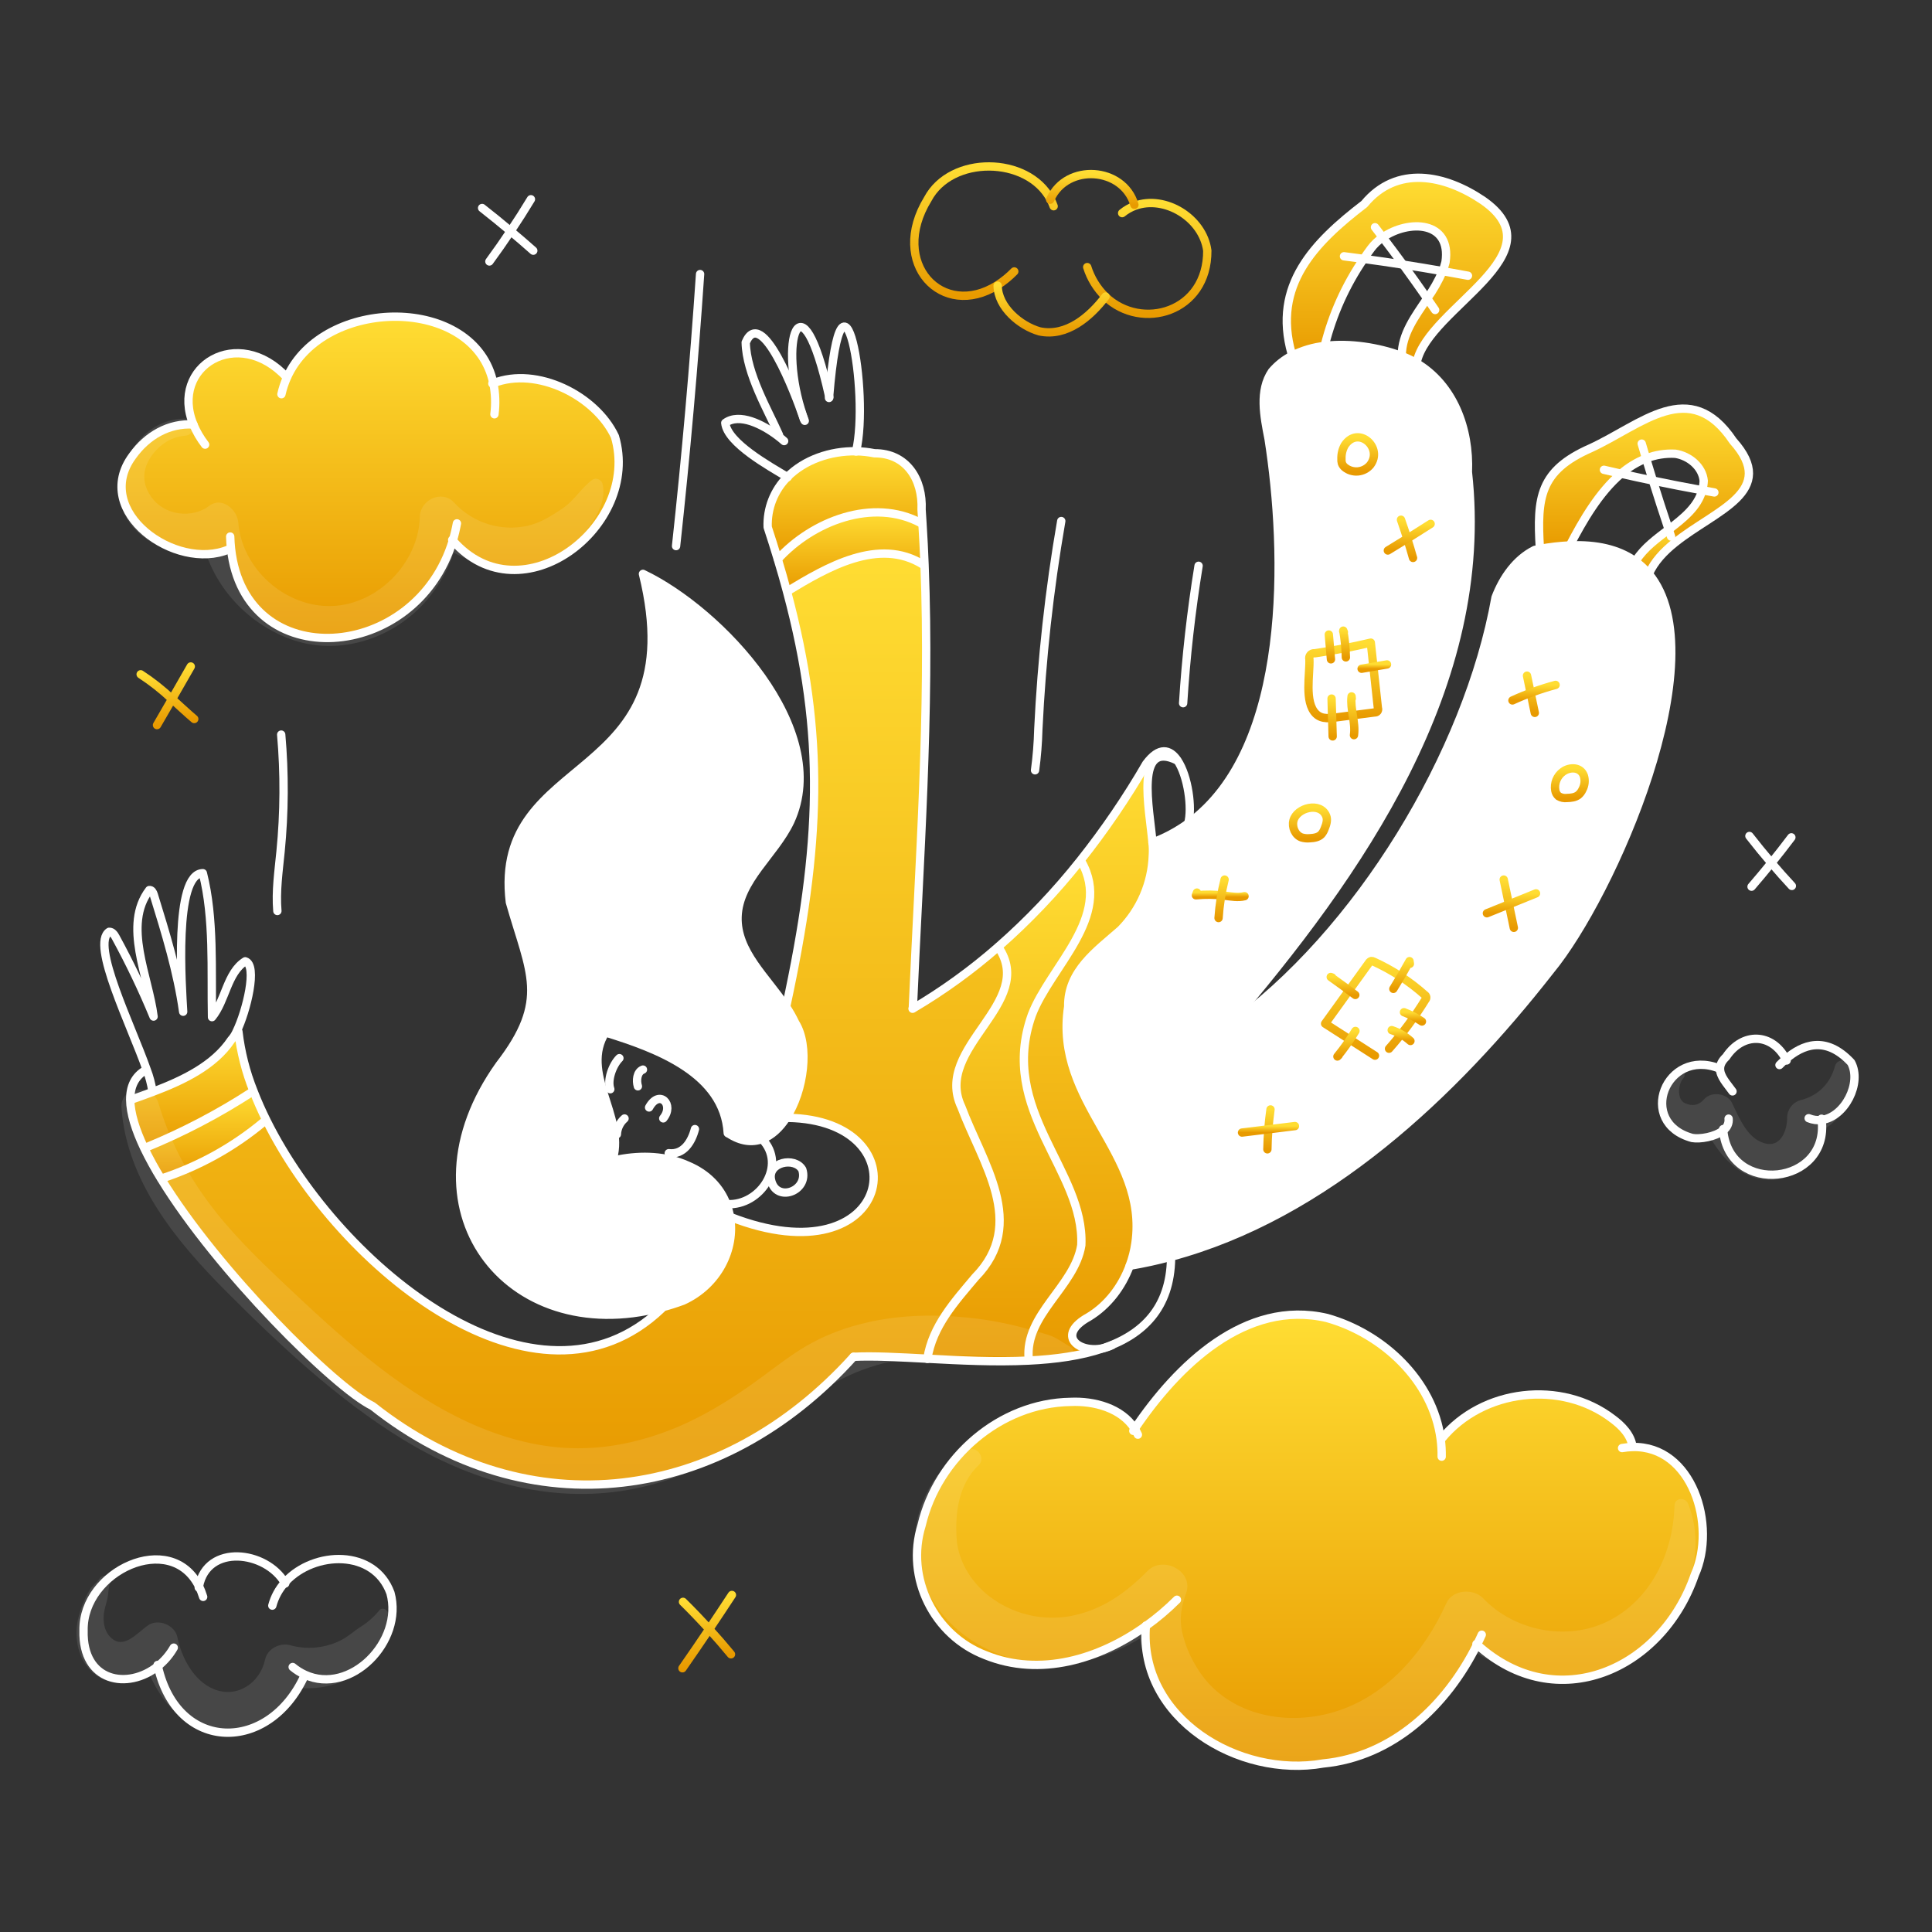 <svg width='960' height='960' viewBox='0 0 960 960' fill='none' xmlns='http://www.w3.org/2000/svg'>
<rect x="0" y="0" width="960" height="960" fill="#333333" stroke="none"/>
<path d='M845.832 243.6C846.257 242.067 846.502 240.49 846.563 238.9C845.915 231.946 839.403 226.552 832.491 225.476C827.529 225.19 822.564 225.981 817.936 227.794C813.388 229.608 809.177 232.173 805.478 235.382C794.51 244.694 786.357 258.918 780.052 271.017C775.071 271.248 770.111 271.819 765.207 272.728L765.152 272.438C763.62 247.177 765.041 233.864 790.385 222.703C815.798 211.003 839.665 187.012 861.146 219.103C883.73 244.309 852.62 253.29 832.257 269.639L830.357 266.617C829.957 265.445 829.57 264.286 829.17 263.117C836.478 257.538 843.569 251.9 845.832 243.6Z' fill='url(#paint0_linear_36_3137)'/>
<path d='M569.37 807.966C546.262 824.507 516.793 833.42 489.711 822.466C464.105 812.685 449.785 784.058 457.938 757.9C465.844 724.155 496.913 697.142 531.927 696.59C543.709 696.038 557.299 699.666 563.827 709.931C584.88 678.724 618.791 645.392 659.352 654.897C687.11 662.665 712.026 685.98 715.862 715.008L716.317 714.939C736.611 690.092 775.817 685.511 801.288 705.019C805.965 708.468 810.407 713.049 811.194 718.802V719.009C840.869 718.25 853.217 757.955 842.111 782.568C825.887 829.668 773.558 853.149 733.949 817.183C718.869 847.548 692.187 872.933 657.462 876.272C615.574 883.679 565.783 853.866 569.37 807.966Z' fill='url(#paint1_linear_36_3137)'/>
<path d='M830.354 266.615L832.254 269.637C826.707 274.079 821.975 279.087 819.327 285.102L819.271 285.144C817.083 282.525 814.538 280.227 811.711 278.315L813.146 278.204C816.926 272.258 823.121 267.704 829.163 263.111C829.567 264.284 829.954 265.443 830.354 266.615Z' fill='url(#paint2_linear_36_3137)'/>
<path d='M590.41 409.158C641.966 371.922 639.11 273.941 630.35 218.08C628.142 206.795 625.55 194.089 632.05 184.597C634.847 181.35 638.242 178.67 642.05 176.705C647.153 174.122 652.683 172.486 658.371 171.877C671.091 170.332 684.942 172.746 695.786 176.623C696.007 176.705 696.228 176.788 696.448 176.885C698.956 177.832 701.379 178.99 703.691 180.348C722.206 191.26 730.291 213.1 729.391 234.581C741.091 340.343 675.544 433.743 609.691 510.616C675.181 464.081 729.414 373.922 743.114 296.916C746.853 287.134 753.268 277.891 762.65 273.228C763.505 273.048 764.36 272.897 765.202 272.728C770.105 271.819 775.065 271.247 780.047 271.017C793.622 270.424 804.011 273.117 811.709 278.317C814.536 280.229 817.081 282.527 819.269 285.146C853.498 326.328 800.92 445.127 770.389 482.087C722.378 543.587 658.589 603.977 581.712 624.519C575.021 626.313 568.224 627.794 561.321 628.962C562.687 625.296 563.654 621.494 564.205 617.621C570.565 572.466 523.492 548.047 530.776 500.146C530.5 482.546 544.835 472.623 556.851 462.083C566.668 452.148 572.374 438.874 572.827 424.915C572.961 422.827 572.906 420.73 572.662 418.652C578.979 416.302 584.949 413.108 590.41 409.158Z' fill='#FFFFFF'/>
<path d='M687.08 117.948C684.828 119.465 682.845 121.349 681.216 123.522C679.975 125.191 678.761 126.902 677.602 128.64C668.695 141.669 662.165 156.172 658.315 171.478L658.37 171.878C652.682 172.486 647.152 174.122 642.049 176.706L641.787 175.685C632.187 141.774 652.948 120.514 677.905 101.379C694.116 81.761 718.052 86.893 736.857 99.627C775.21 126.327 710.078 152.604 704.008 179.797L703.69 180.349C701.378 178.991 698.955 177.832 696.447 176.886L696.53 176.693C696.558 166.014 703.13 157.24 709.154 148.3C712.202 144.068 714.779 139.515 716.838 134.724C717.418 133.258 717.898 131.755 718.273 130.224C721.322 109.657 699.952 109.022 687.08 117.948Z' fill='url(#paint3_linear_36_3137)'/>
<path d='M511.206 676.061C494.485 676.889 476.853 675.992 460.806 675.137C463.306 658.967 474.478 646.703 484.632 634.631C510.652 608.115 488.026 577.749 477.692 550.046C463.565 520.369 515.37 498.434 496.028 470.539L495.986 470.483C510.845 457.464 524.495 443.126 536.768 427.646L537.347 428.101C553.006 455.528 521.813 480.292 512.693 504.353C495.779 551.853 538.993 581.446 537.293 618.738C533.982 639.377 509.066 653.159 511.163 675.275L511.206 676.061Z' fill='url(#paint4_linear_36_3137)'/>
<path d='M511.164 675.274C509.064 653.158 533.983 639.374 537.294 618.737C538.994 581.445 495.781 551.852 512.694 504.352C521.814 480.291 553.007 455.527 537.348 428.1L536.769 427.645C548.848 412.446 559.794 396.381 569.521 379.579C575.992 370.86 581.303 372.253 585.056 377.799L584.956 377.868C563.765 367.342 571.156 401.736 572.664 418.65C572.908 420.729 572.963 422.825 572.829 424.913C572.376 438.872 566.67 452.146 556.853 462.08C544.837 472.621 530.502 482.54 530.778 500.144C523.494 548.044 570.567 572.464 564.207 617.619C563.655 621.492 562.688 625.294 561.323 628.96C557.46 639.376 550.493 648.605 541.043 654.345C524.487 663.423 535.869 672.652 548.161 669.934C537.261 673.673 524.515 675.411 511.201 676.06L511.164 675.274Z' fill='url(#paint5_linear_36_3137)'/>
<path d='M453.648 501.125C468.685 492.251 482.859 481.992 495.988 470.483L496.03 470.539C515.372 498.434 463.567 520.37 477.695 550.046C488.028 577.746 510.654 608.115 484.634 634.631C474.48 646.703 463.305 658.967 460.808 675.137C446.819 674.392 434.043 673.688 424.124 674.185C358.854 746.546 263.094 760.314 185.118 698.659C166.2 689.443 108.011 631.501 80.032 585.737L80.184 585.637C98.801 579.542 116.087 569.96 131.12 557.401L132.609 557.125C169.238 630.562 266.861 709.311 328.723 650.291L328.571 649.739V649.725C332.131 648.801 335.731 647.67 339.371 646.331C356.878 638.343 365.418 620.504 362.741 604.666L362.797 604.653C444.112 636.536 458.97 556.49 391.451 555.453L390.72 555.398C399.536 541.798 402.309 519.598 395.149 508.27C393.826 505.476 392.3 502.783 390.582 500.213L390.651 500.172C407.883 420.112 410.269 365.562 391.024 293.822L391.286 293.753C410.752 281.953 436.717 266.726 458.708 280.591L459.398 280.563C462.298 354.07 456.776 427.576 453.576 501.013L453.648 501.125Z' fill='url(#paint6_linear_36_3137)'/>
<path d='M459.4 280.564L458.71 280.592C436.719 266.727 410.754 281.958 391.288 293.754L391.026 293.823C389.632 288.594 388.11 283.264 386.459 277.833L386.542 277.805C403.566 259.042 433.794 247.136 457.648 259.939L458.348 259.898C458.793 266.796 459.143 273.684 459.4 280.564Z' fill='url(#paint7_linear_36_3137)'/>
<path d='M425.379 224.233C428.452 224.287 431.513 224.62 434.526 225.227C450.475 225.127 458.614 238.237 457.926 253.233C458.077 255.454 458.226 257.675 458.353 259.897L457.653 259.938C433.799 247.138 403.571 259.038 386.547 277.804L386.464 277.832C384.905 272.644 383.236 267.351 381.456 261.952C381.273 257.346 382.048 252.753 383.732 248.461C385.415 244.17 387.971 240.275 391.237 237.022C399.7 228.483 412.59 224 425.379 224.233Z' fill='url(#paint8_linear_36_3137)'/>
<path d='M114.812 272.81L113.557 273.045C87.385 284.081 45.39 254.2 65.836 226.551C73.079 216.411 83.95 210.161 96.091 210.934C84.212 182.141 118.234 161.309 142.474 187.508L142.598 187.563C160.698 147.126 235.985 146.505 245.145 190.405C266.791 181.879 296.053 196.627 305.545 216.894C318.745 261.373 258.928 307.394 225.003 268.616C206.792 329.168 121.821 335.514 114.812 272.81Z' fill='url(#paint9_linear_36_3137)'/>
<path d='M300.868 512.823C288.134 533.186 310.484 554.584 304.593 575.596C305.159 576.368 306.483 576.296 307.504 576.096C318.859 573.917 330.958 574.344 341.498 579.076C351.583 583.27 357.985 590.334 361.047 598.446C361.82 600.457 362.385 602.542 362.731 604.668H362.744C365.421 620.506 356.881 638.345 339.374 646.333C335.731 647.671 332.131 648.802 328.574 649.727V649.741C251.591 670.09 197.882 599.674 248.239 529.162C273.265 496.754 263.346 483.496 253.357 448.288C244.183 372.368 345.657 391.613 319.482 285.162C357.96 303.511 413.807 362.517 392.671 408.169C384.821 424.738 367.038 437.32 366.486 455.628C365.976 472.901 380.848 485.51 390.586 500.217C392.304 502.787 393.83 505.48 395.153 508.274C402.313 519.601 399.54 541.799 390.724 555.402C387.468 560.424 383.384 564.287 378.68 566.002C373.741 567.809 368.112 567.257 362.014 563.228L361.614 563.035C359.848 533.125 326.006 520.86 301.449 513.203L300.868 512.823Z' fill='#FFFFFF'/>
<path d='M132.609 557.124L131.119 557.4C116.087 569.96 98.801 579.544 80.184 585.64L80.032 585.74C76.98 580.806 74.185 575.718 71.658 570.495L72.458 570.205C90.993 562.625 108.768 553.308 125.546 542.378L125.987 542.213C127.891 547.121 130.1 552.116 132.609 557.124Z' fill='url(#paint10_linear_36_3137)'/>
<path d='M114.867 516.742C115.983 515.502 116.892 514.091 117.558 512.562L118.468 512.631C119.653 522.78 122.181 532.727 125.987 542.21L125.546 542.375C108.768 553.304 90.993 562.621 72.458 570.201L71.658 570.491C67.326 561.386 64.773 553.191 64.704 546.499H64.953C68.498 545.244 72.182 543.947 75.879 542.54C90.945 536.857 106.328 529.517 114.867 516.742Z' fill='url(#paint11_linear_36_3137)'/>
<path d='M453.579 501.013C456.779 427.576 462.298 354.07 459.401 280.563C459.139 273.679 458.789 266.791 458.352 259.897C458.228 257.675 458.076 255.454 457.925 253.233C458.614 238.233 450.475 225.133 434.525 225.227C431.512 224.62 428.451 224.287 425.378 224.233C412.589 223.999 399.703 228.483 391.233 237.023C387.967 240.276 385.411 244.171 383.727 248.462C382.043 252.753 381.268 257.346 381.451 261.952C383.231 267.36 384.9 272.654 386.459 277.832C388.115 283.268 389.637 288.598 391.026 293.822C410.271 365.562 407.885 420.112 390.653 500.172' stroke='#FFFFFF' stroke-width='4.139' stroke-linecap='round' stroke-linejoin='round'/>
<path d='M362.012 563.221C368.112 567.249 373.739 567.801 378.678 565.994C383.378 564.283 387.466 560.42 390.722 555.394C399.538 541.794 402.311 519.594 395.151 508.266C393.828 505.472 392.302 502.779 390.584 500.209C380.844 485.502 365.972 472.893 366.484 455.62C367.036 437.312 384.819 424.73 392.669 408.161C413.805 362.509 357.958 303.503 319.48 285.154C345.652 391.605 244.18 372.36 253.355 448.28C263.343 483.488 273.263 496.746 248.237 529.154C197.88 599.666 251.589 670.082 328.572 649.733V649.719C332.131 648.795 335.731 647.664 339.372 646.325C356.879 638.337 365.419 620.499 362.742 604.66H362.729C362.383 602.534 361.818 600.449 361.045 598.438C357.983 590.326 351.581 583.262 341.496 579.068C330.956 574.336 318.856 573.909 307.502 576.088C306.481 576.295 305.157 576.364 304.591 575.588C304.525 575.516 304.474 575.432 304.439 575.34' stroke='#FFFFFF' stroke-width='4.139' stroke-linecap='round' stroke-linejoin='round'/>
<path d='M300.992 583.349C302.591 580.969 303.806 578.353 304.592 575.596C310.483 554.584 288.133 533.186 300.867 512.823C301.441 511.877 302.076 510.969 302.767 510.105C305.658 503.863 306.83 496.961 306.161 490.114' stroke='#FFFFFF' stroke-width='4.139' stroke-linecap='round' stroke-linejoin='round'/>
<path d='M301.448 513.2C326.005 520.857 359.848 533.122 361.613 563.032' stroke='#FFFFFF' stroke-width='4.139' stroke-linecap='round' stroke-linejoin='round'/>
<path d='M425.352 224.358C425.365 224.316 425.365 224.275 425.379 224.233C432.222 195.733 418.55 117.433 411.997 196.933C411.969 197.209 411.955 197.471 411.928 197.747' stroke='#FFFFFF' stroke-width='4.139' stroke-linecap='round' stroke-linejoin='round'/>
<path d='M391.4 237.119C391.345 237.092 391.29 237.05 391.235 237.019C382.612 231.819 361.352 220.133 360.386 210.144C367.386 205.026 378.97 210.917 386.323 216.463C387.565 217.387 388.682 218.312 389.634 219.163' stroke='#FFFFFF' stroke-width='4.139' stroke-linecap='round' stroke-linejoin='round'/>
<path d='M412.107 197.427C412.066 197.262 412.038 197.096 411.997 196.927C397.925 133.505 386.405 170.41 399.07 206.874C399.332 207.619 399.608 208.364 399.884 209.109' stroke='#FFFFFF' stroke-width='4.139' stroke-linecap='round' stroke-linejoin='round'/>
<path d='M399.456 208.341C399.346 207.982 399.18 207.486 398.987 206.906C395.387 196.256 378.458 151.556 370.539 170.167C370.912 185.784 381.7 203.913 387.067 216.095' stroke='#FFFFFF' stroke-width='4.139' stroke-linecap='round' stroke-linejoin='round'/>
<path d='M386.543 277.801C403.567 259.038 433.795 247.132 457.649 259.935' stroke='#FFFFFF' stroke-width='4.139' stroke-linecap='round' stroke-linejoin='round'/>
<path d='M391.289 293.754C410.755 281.954 436.72 266.727 458.711 280.592' stroke='#FFFFFF' stroke-width='4.139' stroke-linecap='round' stroke-linejoin='round'/>
<path d='M453.454 501.248C453.523 501.207 453.579 501.165 453.648 501.124C468.684 492.25 482.859 481.992 495.988 470.482C510.847 457.464 524.497 443.126 536.77 427.645C548.849 412.446 559.796 396.381 569.522 379.579C575.993 370.86 581.304 372.253 585.057 377.799C590.357 385.599 592.52 401.653 590.41 409.158C590.31 409.475 590.216 409.765 590.12 410.058' stroke='#FFFFFF' stroke-width='4.139' stroke-linecap='round' stroke-linejoin='round'/>
<path d='M424.124 674.184C434.043 673.684 446.819 674.391 460.808 675.136C476.853 675.991 494.485 676.888 511.208 676.06C524.521 675.412 537.269 673.673 548.168 669.934C567.827 663.216 581.541 650.026 581.899 625.166' stroke='#FFFFFF' stroke-width='4.139' stroke-linecap='round' stroke-linejoin='round'/>
<path d='M552.649 668.375C551.218 669.062 549.714 669.585 548.166 669.934C535.873 672.652 524.491 663.423 541.047 654.345C550.497 648.605 557.464 639.376 561.327 628.96C562.693 625.294 563.659 621.492 564.211 617.619C570.571 572.464 523.498 548.045 530.782 500.144C530.507 482.544 544.841 472.621 556.857 462.08C566.674 452.146 572.38 438.872 572.833 424.913C572.967 422.825 572.912 420.729 572.668 418.65C571.168 401.736 563.768 367.342 584.96 377.868' stroke='#FFFFFF' stroke-width='4.139' stroke-linecap='round' stroke-linejoin='round'/>
<path d='M572.626 418.664C572.64 418.664 572.654 418.65 572.668 418.65C578.983 416.3 584.951 413.107 590.41 409.158C641.966 371.922 639.11 273.941 630.35 218.08C628.142 206.795 625.55 194.089 632.05 184.597C634.847 181.35 638.242 178.67 642.05 176.705C647.153 174.122 652.683 172.486 658.371 171.877C671.091 170.332 684.943 172.746 695.786 176.623C696.007 176.705 696.228 176.788 696.449 176.885C698.957 177.832 701.38 178.991 703.692 180.348C722.206 191.26 730.292 213.1 729.392 234.581C741.092 340.343 675.545 433.743 609.692 510.616' stroke='#FFFFFF' stroke-width='4.139' stroke-linecap='round' stroke-linejoin='round'/>
<path d='M561.327 628.96C568.225 627.802 575.022 626.321 581.718 624.517C658.591 603.975 722.385 543.589 770.395 482.085C800.926 445.125 853.504 326.326 819.275 285.144C817.087 282.525 814.542 280.226 811.715 278.315C804.015 273.115 793.628 270.423 780.053 271.015C775.071 271.246 770.112 271.817 765.208 272.726C764.366 272.892 763.508 273.043 762.656 273.226C753.274 277.889 746.856 287.132 743.12 296.914C729.42 373.924 675.188 464.083 609.697 510.614' stroke='#FFFFFF' stroke-width='4.139' stroke-linecap='round' stroke-linejoin='round'/>
<path d='M765.152 272.437C763.62 247.177 765.041 233.863 790.385 222.702C815.798 211.002 839.665 187.011 861.146 219.102C883.73 244.308 852.62 253.289 832.257 269.638C826.71 274.08 821.978 279.088 819.329 285.103' stroke='#FFFFFF' stroke-width='4.139' stroke-linecap='round' stroke-linejoin='round'/>
<path d='M780.011 271.085C780.025 271.058 780.039 271.044 780.053 271.016C786.353 258.916 794.511 244.693 805.479 235.381C809.177 232.172 813.388 229.606 817.937 227.793C822.565 225.98 827.53 225.189 832.492 225.475C839.404 226.551 845.916 231.946 846.564 238.899C846.503 240.489 846.257 242.066 845.833 243.599C843.571 251.891 836.479 257.534 829.167 263.107C823.125 267.701 816.93 272.254 813.15 278.2' stroke='#FFFFFF' stroke-width='4.139' stroke-linecap='round' stroke-linejoin='round'/>
<path d='M641.787 175.685C632.187 141.774 652.948 120.514 677.905 101.379C694.116 81.761 718.052 86.893 736.857 99.627C775.21 126.327 710.078 152.604 704.008 179.797' stroke='#FFFFFF' stroke-width='4.139' stroke-linecap='round' stroke-linejoin='round'/>
<path d='M658.314 171.477C662.164 156.172 668.693 141.669 677.599 128.639C678.758 126.901 679.972 125.19 681.213 123.521C682.843 121.349 684.825 119.465 687.077 117.947C699.949 109.021 721.319 109.656 718.27 130.226C717.895 131.757 717.416 133.261 716.835 134.726C714.776 139.518 712.2 144.071 709.151 148.302C703.122 157.242 696.551 166.016 696.527 176.695' stroke='#FFFFFF' stroke-width='4.139' stroke-linecap='round' stroke-linejoin='round'/>
<path d='M332.3 573.03C339.695 573.899 343.682 567.318 345.31 561.041' stroke='#FFFFFF' stroke-width='4.139' stroke-linecap='round' stroke-linejoin='round'/>
<path d='M322.528 550.295C327.578 541.079 335.248 548.777 329.564 555.716' stroke='#FFFFFF' stroke-width='4.139' stroke-linecap='round' stroke-linejoin='round'/>
<path d='M319.479 531.476C316.417 532.622 316.099 537.05 316.968 539.782' stroke='#FFFFFF' stroke-width='4.139' stroke-linecap='round' stroke-linejoin='round'/>
<path d='M310.331 555.771C309.195 556.751 308.271 557.953 307.616 559.303C306.961 560.653 306.59 562.122 306.524 563.621' stroke='#FFFFFF' stroke-width='4.139' stroke-linecap='round' stroke-linejoin='round'/>
<path d='M307.779 525.791C304.316 529.254 301.64 536.718 303.254 541.229' stroke='#FFFFFF' stroke-width='4.139' stroke-linecap='round' stroke-linejoin='round'/>
<path d='M361.351 598.318C377.658 599.27 391.261 579.032 378.679 565.995C378.679 565.981 378.651 565.952 378.638 565.938' stroke='#FFFFFF' stroke-width='4.139' stroke-linecap='round' stroke-linejoin='round'/>
<path d='M391.454 555.453C458.973 556.488 444.114 636.534 362.8 604.653' stroke='#FFFFFF' stroke-width='4.139' stroke-linecap='round' stroke-linejoin='round'/>
<path d='M383.107 586.274C385.617 597.932 402.063 591.793 398.655 581.156C394.916 574.658 381.23 577.444 383.107 586.274Z' stroke='#FFFFFF' stroke-width='4.139' stroke-linecap='round' stroke-linejoin='round'/>
<path d='M72.361 531.738C66.967 534.814 64.649 539.933 64.704 546.5C64.773 553.191 67.326 561.386 71.658 570.491C74.184 575.714 76.98 580.803 80.032 585.736C108.011 631.5 166.2 689.442 185.118 698.658C263.094 760.313 358.854 746.545 424.124 674.184' stroke='#FFFFFF' stroke-width='4.139' stroke-linecap='round' stroke-linejoin='round'/>
<path d='M64.953 546.501C68.498 545.245 72.182 543.948 75.879 542.541C90.945 536.857 106.328 529.517 114.867 516.741C115.983 515.502 116.892 514.09 117.558 512.561C122.524 502.407 128.112 479.491 121.848 477.67C112.867 483.27 112.067 497.261 105.348 505.414C104.879 481.878 106.493 456.438 100.795 433.881C86.195 434.019 90.365 491.135 91.014 502.724C88.241 482.899 82.308 463.681 76.404 444.559C76.059 443.442 75.341 442.076 74.182 442.269C60.897 459.763 73.893 485.355 76.307 505.125C70.744 491.654 64.458 478.493 57.475 465.701C56.775 464.401 55.737 462.914 54.247 463.011C45 469.048 65.173 509.513 72.9 531.545C74.214 534.936 75.153 538.462 75.7 542.058' stroke='#FFFFFF' stroke-width='4.139' stroke-linecap='round' stroke-linejoin='round'/>
<path d='M118.468 512.631C119.652 522.78 122.181 532.727 125.987 542.21C127.887 547.121 130.099 552.116 132.609 557.124C169.238 630.561 266.861 709.31 328.723 650.29' stroke='#FFFFFF' stroke-width='4.139' stroke-linecap='round' stroke-linejoin='round'/>
<path d='M72.458 570.2C90.992 562.62 108.768 553.303 125.546 542.373' stroke='#FFFFFF' stroke-width='4.139' stroke-linecap='round' stroke-linejoin='round'/>
<path d='M80.184 585.639C98.8 579.544 116.086 569.96 131.119 557.399' stroke='#FFFFFF' stroke-width='4.139' stroke-linecap='round' stroke-linejoin='round'/>
<path d='M460.794 675.232C460.794 675.205 460.808 675.163 460.808 675.132C463.308 658.962 474.48 646.698 484.634 634.626C510.654 608.11 488.028 577.744 477.694 550.041C463.567 520.365 515.372 498.429 496.03 470.534' stroke='#FFFFFF' stroke-width='4.139' stroke-linecap='round' stroke-linejoin='round'/>
<path d='M511.164 675.275C509.064 653.159 533.983 639.375 537.294 618.738C538.994 581.446 495.781 551.853 512.694 504.353C521.814 480.292 553.007 455.528 537.348 428.101' stroke='#FFFFFF' stroke-width='4.139' stroke-linecap='round' stroke-linejoin='round'/>
<path d='M565.411 712.882C564.948 711.864 564.418 710.877 563.824 709.93C557.299 699.665 543.709 696.037 531.924 696.589C496.91 697.141 465.84 724.154 457.935 757.899C449.782 784.057 464.102 812.684 489.708 822.465C516.79 833.42 546.259 824.507 569.367 807.965C574.86 804.037 580.024 799.667 584.808 794.9' stroke='#FFFFFF' stroke-width='4.139' stroke-linecap='round' stroke-linejoin='round'/>
<path d='M569.384 807.745C569.384 807.814 569.37 807.897 569.37 807.966C565.783 853.866 615.57 883.679 657.459 876.266C692.184 872.927 718.866 847.542 733.946 817.176C734.76 815.562 735.532 813.921 736.277 812.276' stroke='#FFFFFF' stroke-width='4.139' stroke-linecap='round' stroke-linejoin='round'/>
<path d='M563.135 710.978C563.369 710.633 563.604 710.288 563.824 709.93C584.877 678.723 618.789 645.391 659.349 654.896C687.107 662.664 712.023 685.979 715.859 715.007C716.242 717.924 716.409 720.866 716.359 723.807' stroke='#FFFFFF' stroke-width='4.139' stroke-linecap='round' stroke-linejoin='round'/>
<path d='M811.19 718.801C810.403 713.048 805.961 708.467 801.284 705.018C775.816 685.51 736.607 690.091 716.313 714.938' stroke='#FFFFFF' stroke-width='4.139' stroke-linecap='round' stroke-linejoin='round'/>
<path d='M806 719.533C807.714 719.234 809.448 719.058 811.188 719.009C840.863 718.25 853.211 757.955 842.105 782.568C825.881 829.668 773.552 853.149 733.943 817.183C733.832 817.083 733.736 816.989 733.625 816.893' stroke='#FFFFFF' stroke-width='4.139' stroke-linecap='round' stroke-linejoin='round'/>
<path d='M898.714 555.633C900.76 556.476 902.99 556.77 905.184 556.488C916.677 555.026 925.299 538.07 919.795 527.957C907.13 514.382 895.637 519.1 887.374 526.233C886.256 527.199 885.208 528.206 884.214 529.213' stroke='#FFFFFF' stroke-width='4.139' stroke-linecap='round' stroke-linejoin='round'/>
<path d='M887.76 526.951C887.636 526.703 887.511 526.468 887.373 526.234C880.448 513.169 865.879 512.81 857.698 525.158C855.587 527.144 854.732 529.021 854.676 530.842C854.538 534.815 858.167 538.513 860.871 542.307' stroke='#FFFFFF' stroke-width='4.139' stroke-linecap='round' stroke-linejoin='round'/>
<path d='M854.042 530.813C827.788 520.659 813.053 557.881 840.853 565.456C844.605 566.132 852.193 564.956 856.253 561.689C857.19 561.051 857.935 560.169 858.406 559.138C858.878 558.107 859.059 556.967 858.93 555.84' stroke='#FFFFFF' stroke-width='4.139' stroke-linecap='round' stroke-linejoin='round'/>
<path d='M856.193 561.056C856.207 561.263 856.221 561.483 856.248 561.69C859.325 594.373 909.06 589.09 905.183 556.49C905.17 556.297 905.142 556.09 905.114 555.883' stroke='#FFFFFF' stroke-width='4.139' stroke-linecap='round' stroke-linejoin='round'/>
<path d='M363.682 792.528C359.956 798.212 356.195 803.879 352.397 809.528C348.01 816.039 343.577 822.514 339.097 828.953' stroke='url(#paint12_linear_36_3137)' stroke-width='4.139' stroke-linecap='round' stroke-linejoin='round'/>
<path d='M363.227 822.01C359.723 817.761 356.113 813.599 352.397 809.525C348.189 804.875 343.852 800.35 339.387 795.949' stroke='url(#paint13_linear_36_3137)' stroke-width='4.139' stroke-linecap='round' stroke-linejoin='round'/>
<path d='M96.517 357.271C92.766 354.085 89.165 350.691 85.495 347.38C80.676 342.812 75.455 338.688 69.894 335.06' stroke='url(#paint14_linear_36_3137)' stroke-width='4.139' stroke-linecap='round' stroke-linejoin='round'/>
<path d='M94.794 331.168C91.717 336.576 88.617 341.98 85.494 347.379C83.027 351.697 80.535 356.001 78.017 360.292' stroke='url(#paint15_linear_36_3137)' stroke-width='4.139' stroke-linecap='round' stroke-linejoin='round'/>
<path d='M264.984 124.557C261.273 121.259 257.516 118.025 253.713 114.857C249.063 110.939 244.344 107.103 239.558 103.351' stroke='#FFFFFF' stroke-width='4.139' stroke-linecap='round' stroke-linejoin='round'/>
<path d='M243.172 129.923C246.801 124.971 250.315 119.949 253.713 114.858C257.203 109.658 260.57 104.374 263.813 99.006' stroke='#FFFFFF' stroke-width='4.139' stroke-linecap='round' stroke-linejoin='round'/>
<path d='M890.366 440.214C886.89 436.476 883.501 432.663 880.199 428.777C876.446 424.403 872.804 419.943 869.272 415.395' stroke='#FFFFFF' stroke-width='4.139' stroke-linecap='round' stroke-linejoin='round'/>
<path d='M870.335 440.586C873.688 436.695 876.976 432.758 880.2 428.776C883.58 424.596 886.886 420.361 890.119 416.07' stroke='#FFFFFF' stroke-width='4.139' stroke-linecap='round' stroke-linejoin='round'/>
<path d='M523.553 102.482C523.108 101.262 522.582 100.073 521.98 98.922C510.516 77.552 472.58 77.055 461.001 98.922C441.438 130.861 468.327 158.991 495.588 141.722C498.638 139.766 501.456 137.471 503.988 134.879' stroke='url(#paint16_linear_36_3137)' stroke-width='4.139' stroke-linecap='round' stroke-linejoin='round'/>
<path d='M557.587 105.9C559.468 104.359 561.589 103.138 563.865 102.286C578.806 96.739 597.721 108.315 599.9 124.525C600.08 155.208 567.259 164.603 549.268 147.425C545.085 143.347 541.98 138.293 540.232 132.718' stroke='url(#paint17_linear_36_3137)' stroke-width='4.139' stroke-linecap='round' stroke-linejoin='round'/>
<path d='M521.829 99.226C521.868 99.121 521.919 99.02 521.98 98.926C530.065 81.046 558.058 82.867 563.686 101.768' stroke='url(#paint18_linear_36_3137)' stroke-width='4.139' stroke-linecap='round' stroke-linejoin='round'/>
<path d='M495.726 141.939C495.85 152.59 506.901 161.93 516.558 164.661C529.941 167.503 541.658 157.432 549.269 147.43C549.297 147.402 549.311 147.375 549.338 147.347' stroke='url(#paint19_linear_36_3137)' stroke-width='4.139' stroke-linecap='round' stroke-linejoin='round'/>
<path d='M100.947 793.48C100.394 791.675 99.697 789.917 98.864 788.223C84.864 760.189 40.989 780.623 41.513 810.173C40.837 835.779 63.477 839.918 78.445 827.915C81.632 825.367 84.309 822.24 86.337 818.699' stroke='#FFFFFF' stroke-width='4.139' stroke-linecap='round' stroke-linejoin='round'/>
<path d='M145.426 828.329C147.282 829.861 149.327 831.15 151.51 832.164C174.039 842.553 200.61 815.65 194.016 791.564C185.973 769.573 156.146 770.607 141.977 785.852C141.812 786.032 141.632 786.225 141.477 786.418C138.547 789.679 136.433 793.59 135.31 797.827' stroke='#FFFFFF' stroke-width='4.139' stroke-linecap='round' stroke-linejoin='round'/>
<path d='M98.753 788.844C98.795 788.637 98.822 788.43 98.864 788.223C102.934 766.963 132.14 770.55 141.48 786.416C141.563 786.554 141.646 786.692 141.729 786.844L141.977 785.85C142.032 785.616 142.087 785.381 142.156 785.15' stroke='#FFFFFF' stroke-width='4.139' stroke-linecap='round' stroke-linejoin='round'/>
<path d='M78.307 827.309C78.349 827.516 78.39 827.709 78.445 827.916C87.965 870.933 133.713 871.443 151.386 832.469' stroke='#FFFFFF' stroke-width='4.139' stroke-linecap='round' stroke-linejoin='round'/>
<path d='M139.839 195.882C140.477 193.024 141.401 190.237 142.598 187.563C160.698 147.126 235.985 146.505 245.145 190.405C246.156 195.493 246.337 200.711 245.683 205.857' stroke='#FFFFFF' stroke-width='4.139' stroke-linecap='round' stroke-linejoin='round'/>
<path d='M114.385 266.601C114.44 268.739 114.592 270.808 114.812 272.809C121.821 335.509 206.792 329.167 225.003 268.615C225.838 265.802 226.52 262.947 227.045 260.061' stroke='#FFFFFF' stroke-width='4.139' stroke-linecap='round' stroke-linejoin='round'/>
<path d='M142.474 187.508C118.234 161.308 84.212 182.141 96.091 210.934C97.588 214.51 99.55 217.872 101.927 220.934' stroke='#FFFFFF' stroke-width='4.139' stroke-linecap='round' stroke-linejoin='round'/>
<path d='M224.685 268.257C224.796 268.381 224.892 268.505 225.003 268.616C258.928 307.397 318.748 261.373 305.545 216.894C296.053 196.627 266.792 181.879 245.145 190.405C244.98 190.46 244.814 190.529 244.645 190.598' stroke='#FFFFFF' stroke-width='4.139' stroke-linecap='round' stroke-linejoin='round'/>
<path d='M113.557 273.044C87.385 284.081 45.39 254.2 65.836 226.551C73.079 216.411 83.95 210.161 96.091 210.934H96.132' stroke='#FFFFFF' stroke-width='4.139' stroke-linecap='round' stroke-linejoin='round'/>
<path d='M713.112 154.038C711.802 152.121 710.483 150.208 709.154 148.299C705.22 142.643 701.229 137.037 697.179 131.481C693.854 126.929 690.487 122.418 687.078 117.947C685.812 116.264 684.529 114.585 683.229 112.912' stroke='#FFFFFF' stroke-width='4.139' stroke-linecap='round' stroke-linejoin='round'/>
<path d='M667.82 127.343C671.087 127.757 674.348 128.19 677.602 128.643C684.141 129.513 690.667 130.46 697.179 131.485C703.747 132.492 710.3 133.573 716.838 134.727C721.032 135.46 725.227 136.219 729.421 137.004' stroke='#FFFFFF' stroke-width='4.139' stroke-linecap='round' stroke-linejoin='round'/>
<path d='M830.354 266.616C829.954 265.444 829.567 264.285 829.167 263.116C826.449 255.039 823.827 246.939 821.3 238.817C820.155 235.147 819.033 231.472 817.934 227.794C817.201 225.338 816.474 222.882 815.754 220.427' stroke='#FFFFFF' stroke-width='4.139' stroke-linecap='round' stroke-linejoin='round'/>
<path d='M796.994 233.437C799.823 234.099 802.651 234.747 805.479 235.382C810.746 236.568 816.02 237.713 821.303 238.817C829.457 240.514 837.634 242.11 845.833 243.604C847.833 243.977 849.848 244.336 851.862 244.694' stroke='#FFFFFF' stroke-width='4.139' stroke-linecap='round' stroke-linejoin='round'/>
<path d='M587.889 349.416C589.32 326.546 591.88 303.784 595.57 281.131' stroke='#FFFFFF' stroke-width='4.139' stroke-linecap='round' stroke-linejoin='round'/>
<path d='M514.308 382.758C515.219 376.013 515.762 369.223 515.936 362.418C517.591 327.709 521.398 293.136 527.336 258.898' stroke='#FFFFFF' stroke-width='4.139' stroke-linecap='round' stroke-linejoin='round'/>
<path d='M335.933 271.354C340.825 226.384 344.804 181.326 347.871 136.181' stroke='#FFFFFF' stroke-width='4.139' stroke-linecap='round' stroke-linejoin='round'/>
<path d='M137.824 452.667C136.999 442.821 138.436 432.947 139.405 423.114C141.309 403.799 141.417 384.349 139.727 365.014' stroke='#FFFFFF' stroke-width='4.139' stroke-linecap='round' stroke-linejoin='round'/>
<path d='M618.405 445.313C615.178 446.129 611.791 445.467 608.49 445.057C603.762 444.469 598.983 444.408 594.241 444.875L594.741 443.519' stroke='url(#paint20_linear_36_3137)' stroke-width='4.139' stroke-linecap='round' stroke-linejoin='round'/>
<path d='M608.5 437.055C606.927 443.326 605.92 449.727 605.492 456.179' stroke='url(#paint21_linear_36_3137)' stroke-width='4.139' stroke-linecap='round' stroke-linejoin='round'/>
<path d='M629.759 571.091C629.871 564.459 630.388 557.841 631.307 551.272' stroke='url(#paint22_linear_36_3137)' stroke-width='4.139' stroke-linecap='round' stroke-linejoin='round'/>
<path d='M617.156 562.76L643.456 559.538' stroke='url(#paint23_linear_36_3137)' stroke-width='4.139' stroke-linecap='round' stroke-linejoin='round'/>
<path d='M752.215 461.04C750.537 453.044 748.861 445.047 747.187 437.051' stroke='url(#paint24_linear_36_3137)' stroke-width='4.139' stroke-linecap='round' stroke-linejoin='round'/>
<path d='M738.832 453.8L763.247 443.907' stroke='url(#paint25_linear_36_3137)' stroke-width='4.139' stroke-linecap='round' stroke-linejoin='round'/>
<path d='M762.638 354.234C761.344 348.064 760.052 341.894 758.761 335.726' stroke='url(#paint26_linear_36_3137)' stroke-width='4.139' stroke-linecap='round' stroke-linejoin='round'/>
<path d='M751.519 348.046C758.436 344.868 765.611 342.283 772.967 340.318' stroke='url(#paint27_linear_36_3137)' stroke-width='4.139' stroke-linecap='round' stroke-linejoin='round'/>
<path d='M702.13 277.239C700.33 270.843 698.332 264.51 696.136 258.239' stroke='url(#paint28_linear_36_3137)' stroke-width='4.139' stroke-linecap='round' stroke-linejoin='round'/>
<path d='M689.613 273.55C696.755 269.225 703.842 264.809 710.874 260.303' stroke='url(#paint29_linear_36_3137)' stroke-width='4.139' stroke-linecap='round' stroke-linejoin='round'/>
<path d='M668.223 221.188C667.053 223.238 666.478 225.574 666.562 227.933C666.499 228.679 666.566 229.43 666.762 230.153C667.055 230.942 667.545 231.643 668.186 232.189C670.014 233.712 672.37 234.449 674.74 234.24C677.11 234.03 679.301 232.891 680.833 231.071C687.492 222.486 674.891 211.259 668.223 221.188Z' stroke='url(#paint30_linear_36_3137)' stroke-width='4.139' stroke-linecap='round' stroke-linejoin='round'/>
<path d='M642.7 407.743C641.853 411.063 643.577 415.027 646.817 416.143C648.103 416.518 649.449 416.646 650.784 416.519C652.862 416.419 655.108 416.081 656.559 414.593C657.3 413.737 657.869 412.747 658.234 411.675C659.043 409.683 659.775 407.431 658.976 405.435C656.11 398.266 644.338 401.32 642.7 407.743Z' stroke='url(#paint31_linear_36_3137)' stroke-width='4.139' stroke-linecap='round' stroke-linejoin='round'/>
<path d='M776.6 383.454C775.16 384.493 774.042 385.916 773.371 387.56C772.701 389.204 772.505 391.004 772.807 392.754C772.993 393.87 773.565 394.886 774.424 395.623C775.671 396.384 777.141 396.698 778.59 396.513C780.578 396.457 782.69 396.253 784.263 395.036C785.158 394.289 785.868 393.345 786.337 392.278C787.444 390.21 787.695 387.791 787.037 385.54C785.437 380.976 779.977 380.964 776.6 383.454Z' stroke='url(#paint32_linear_36_3137)' stroke-width='4.139' stroke-linecap='round' stroke-linejoin='round'/>
<path d='M690.2 521.1C696.911 513.498 702.959 505.335 708.277 496.7C708.44 496.535 708.562 496.333 708.633 496.112C708.705 495.891 708.724 495.656 708.689 495.427C708.654 495.197 708.566 494.978 708.432 494.789C708.297 494.599 708.121 494.443 707.916 494.333C700.34 487.586 691.792 482.016 682.559 477.812C682.202 477.608 681.794 477.511 681.384 477.533C680.837 477.699 680.377 478.073 680.104 478.575L658.43 508.638L683.222 524.56' stroke='url(#paint33_linear_36_3137)' stroke-width='4.139' stroke-linecap='round' stroke-linejoin='round'/>
<path d='M683.06 354C683.329 354.029 683.601 353.988 683.85 353.88C684.098 353.772 684.313 353.601 684.475 353.384C684.637 353.167 684.74 352.912 684.773 352.643C684.807 352.375 684.77 352.102 684.665 351.852C683.49 341.007 682.316 330.162 681.142 319.318C671.931 321.498 662.635 323.265 653.253 324.618C652.865 324.565 652.469 324.609 652.101 324.746C651.734 324.883 651.406 325.109 651.147 325.403C650.888 325.698 650.706 326.052 650.617 326.434C650.528 326.817 650.536 327.215 650.638 327.593C650.956 334.872 647.962 348.838 653.87 354.663C656.909 357.663 661.145 356.828 664.97 356.336C670.999 355.562 677.029 354.783 683.06 354Z' stroke='url(#paint34_linear_36_3137)' stroke-width='4.139' stroke-linecap='round' stroke-linejoin='round'/>
<path d='M672.779 365.3C673.688 358.908 670.828 352.45 671.587 346.039C671.617 346.394 671.649 346.747 671.679 347.101' stroke='url(#paint35_linear_36_3137)' stroke-width='4.139' stroke-linecap='round' stroke-linejoin='round'/>
<path d='M662.193 365.925C662.011 359.655 661.83 353.384 661.648 347.112' stroke='url(#paint36_linear_36_3137)' stroke-width='4.139' stroke-linecap='round' stroke-linejoin='round'/>
<path d='M676.57 332.3L689.196 330.152' stroke='url(#paint37_linear_36_3137)' stroke-width='4.139' stroke-linecap='round' stroke-linejoin='round'/>
<path d='M668.758 326.654C668.668 322.195 668.238 317.749 667.473 313.354C667.441 313.42 667.424 313.491 667.421 313.563C667.419 313.635 667.432 313.707 667.459 313.774C667.486 313.841 667.527 313.902 667.579 313.952C667.631 314.003 667.693 314.042 667.761 314.066' stroke='url(#paint38_linear_36_3137)' stroke-width='4.139' stroke-linecap='round' stroke-linejoin='round'/>
<path d='M661.344 327.625C660.991 323.515 660.637 319.405 660.283 315.296' stroke='url(#paint39_linear_36_3137)' stroke-width='4.139' stroke-linecap='round' stroke-linejoin='round'/>
<path d='M692.345 491.369C695.139 486.846 697.818 482.253 700.381 477.59C700.444 478.026 700.506 478.462 700.57 478.898' stroke='url(#paint40_linear_36_3137)' stroke-width='4.139' stroke-linecap='round' stroke-linejoin='round'/>
<path d='M697.633 502.965C700.775 504.155 703.769 505.705 706.555 507.583' stroke='url(#paint41_linear_36_3137)' stroke-width='4.139' stroke-linecap='round' stroke-linejoin='round'/>
<path d='M691.531 511.859C694.973 513.001 698.143 514.841 700.84 517.264' stroke='url(#paint42_linear_36_3137)' stroke-width='4.139' stroke-linecap='round' stroke-linejoin='round'/>
<path d='M673.513 512.267C670.83 516.707 667.834 520.951 664.549 524.967C664.762 524.761 664.974 524.554 665.187 524.349' stroke='url(#paint43_linear_36_3137)' stroke-width='4.139' stroke-linecap='round' stroke-linejoin='round'/>
<path d='M673.448 494.394C669.422 491.353 665.351 488.374 661.233 485.458L661.939 485.717' stroke='url(#paint44_linear_36_3137)' stroke-width='4.139' stroke-linecap='round' stroke-linejoin='round'/>
<g opacity='0.1'>
<path d='M91.912 208.004C81.412 208.039 72.321 213.661 66.442 222.204C61.014 230.089 57.402 242.104 60.353 251.533C66.999 272.775 96.213 281.111 113.644 267.933L99.21 259.646C101.21 285.852 119.637 308.432 144.058 317.483C168.479 326.534 196.231 317.247 212.607 297.568C222.295 285.927 228.138 271.935 228.491 256.697L211.537 263.72C225.109 278.354 246.959 285.542 266.365 279.858C275.565 277.158 284.709 272.106 290.647 264.493C295.826 257.855 301.489 249.122 299.402 240.41C298.925 238.418 296.15 237.073 294.376 238.365C288.776 242.442 285.499 248.584 279.705 252.519C274.147 256.294 268.619 259.798 261.997 261.306C255.44 262.718 248.628 262.387 242.238 260.347C235.849 258.306 230.106 254.627 225.582 249.675C219.547 243.142 208.837 248.42 208.629 256.697C208.056 279.459 188.012 300.254 165.103 301.113C141.931 301.983 120.244 282.778 118.396 259.646C117.887 253.281 110.296 246.538 103.961 251.363C95.571 257.755 81.612 256.369 74.968 246.645C70.937 240.745 70.539 234.486 74.204 228.232C77.926 221.878 84.451 217.076 91.912 216.532C97.325 216.14 97.468 207.982 91.912 208V208.004Z' fill='#FFFFFF'/>
</g>
<g opacity='0.1'>
<path d='M49.497 784.336C48.225 786.29 46.213 787.546 44.897 789.536C43.827 791.189 42.904 792.932 42.138 794.746C40.398 798.465 39.136 802.391 38.384 806.427C37.335 813.042 38.394 820.609 42.055 826.327C52.655 842.881 75.078 836.162 85.587 823.091L69.072 818.73C74.995 836.472 84.009 855.172 104.055 859.792C125.198 864.665 146.774 851.298 151.255 829.959L138.8 837.03C152.211 840.666 166.877 839.209 178.265 830.859C182.922 827.444 188.288 822.73 190.299 817.159C191.115 814.899 191.411 812.515 192.106 810.243C193.077 807.064 192.897 805.237 192.906 801.97C192.906 799.906 189.962 798.344 188.506 800.147C185.974 803.254 182.966 805.939 179.593 808.103C175.973 810.371 172.985 813.26 169.105 815.185C161.365 818.989 152.496 819.815 144.186 817.506C139.165 816.08 132.851 819.242 131.731 824.577C129.308 836.118 117.943 844.098 106.262 839.333C96.217 835.233 90.151 823.554 88.131 813.478C86.931 807.492 78.654 804.11 73.616 807.578C67.932 811.484 61.262 820.188 54.708 813.337C52.093 810.603 51.362 806.974 51.508 803.225C51.618 800.33 52.537 797.661 53.252 794.877C53.946 792.171 53.767 789.107 54.645 786.515C55.705 783.382 51.178 781.774 49.504 784.348L49.497 784.336Z' fill='#FFFFFF'/>
</g>
<g opacity='0.1'>
<path d='M480.602 720.687C474.99 724.117 469.796 727.855 465.809 733.13C461.835 738.491 458.818 744.499 456.892 750.888C452.529 764.888 455.177 780.423 462.217 793.123C477.517 820.715 512.159 832.123 541.773 824.623C558.458 820.394 575.606 810.357 586.402 796.78L567.271 785.643C559.9 818.122 574.735 853.352 605.071 868.258C638.399 884.632 677.531 876.558 705.411 853.416C719.886 841.401 731.166 825.379 738.783 808.258L720.546 810.608C742.887 833.92 780.2 840.469 808.48 824.287C834.039 809.663 850.1 775.557 838.85 747.296C837.462 743.81 832.138 744.064 832.036 748.218C831.464 771.575 820.211 795.339 798.493 805.806C778.193 815.592 752.206 810.236 736.967 794.187C732.231 789.2 721.802 789.716 718.731 796.537C707.852 820.694 689.052 842.896 662.88 850.703C637.907 858.153 608.821 851.729 594.885 828.884C591.351 823.328 588.807 817.201 587.367 810.776C585.93 804.125 587.004 798.216 589.346 791.724C593.332 780.677 577.875 772.824 570.214 780.587C559.452 791.497 547.852 799.827 532.532 802.904C525.913 804.181 519.107 804.137 512.506 802.775C505.904 801.412 499.637 798.759 494.065 794.966C483.731 788.115 476.117 776.635 475.332 764.34C474.511 751.498 476.432 737.37 486.283 728.049C490.138 724.4 485.158 717.902 480.602 720.687Z' fill='#FFFFFF'/>
</g>
<g opacity='0.1'>
<path d='M834.036 532.52C830.036 534.82 826.67 537.839 825.661 542.492C824.751 547.565 825.487 552.796 827.761 557.421C833.714 568.999 851.679 567.811 859.255 558.795L845.341 557.002C852.068 570.991 862.568 586.596 880.114 586.223C896.38 585.877 906.361 570.495 905.97 555.347L899.378 564.006C913.656 560.322 924.216 544.445 919.471 529.768C918.287 526.107 912.862 525.855 911.787 529.768C909.397 538.461 903.458 544.477 894.603 546.687C892.717 547.227 891.057 548.362 889.869 549.923C888.681 551.483 888.029 553.386 888.01 555.347C888.11 561.123 885.219 569.579 877.987 568.341C868.611 566.735 864.247 555.568 860.641 548.059C858.296 543.178 850.227 542.101 846.726 546.266C844.226 549.235 840.859 549.812 837.268 548.19C833.148 546.329 833.768 538.717 836.481 535.69C836.811 535.339 837.005 534.882 837.028 534.401C837.052 533.92 836.903 533.447 836.609 533.065C836.315 532.684 835.894 532.42 835.423 532.321C834.952 532.222 834.461 532.294 834.038 532.524L834.036 532.52Z' fill='#FFFFFF'/>
</g>
<g opacity='0.1'>
<path d='M60.36 550.507C62.949 586.837 87.56 616.785 112.254 641.555C138.954 668.345 167.584 695.206 199.922 715.073C233.47 735.683 272.562 747.198 311.908 740.348C330.66 737.084 348.721 729.657 365.249 720.348C381.796 711.025 395.991 698.41 412.179 688.6C429.245 678.257 448.021 674.144 467.842 673.566C478.362 673.26 489.178 673.496 499.662 674.076C504.81 674.36 510.039 674.185 515.152 674.529C517.762 674.704 519.952 675.215 522.569 674.79C525.469 674.319 528.275 673.604 531.208 673.214C533.008 672.974 534.178 670.514 532.225 669.457C528.553 667.466 524.958 664.557 520.969 663.307C516.636 661.951 512.121 660.707 507.704 659.56C498.845 657.232 489.818 655.602 480.704 654.687C462.588 652.903 444.427 653.41 426.761 658.155C417.605 660.513 408.812 664.102 400.621 668.824C392.808 673.435 385.645 679.041 378.349 684.407C364.103 694.886 348.793 704.517 332.214 710.86C315.528 717.244 298.182 720.56 280.297 719.413C262.681 718.282 245.208 712.842 229.377 705.175C195.777 688.9 168.065 663.213 141.168 637.823C127.822 625.223 114.448 612.194 103.531 597.379C92.425 582.51 84.015 565.807 78.685 548.03C75.791 538.33 59.585 539.647 60.362 550.51L60.36 550.507Z' fill='#FFFFFF'/>
</g>
<defs>
<linearGradient id='paint0_linear_36_3137' x1='816.877' y1='203.052' x2='816.877' y2='272.728' gradientUnits='userSpaceOnUse'>
<stop stop-color='#FFDD33'/>
<stop offset='1' stop-color='#E89A00'/>
</linearGradient>
<linearGradient id='paint1_linear_36_3137' x1='650.894' y1='653.248' x2='650.894' y2='877.4' gradientUnits='userSpaceOnUse'>
<stop stop-color='#FFDD33'/>
<stop offset='1' stop-color='#E89A00'/>
</linearGradient>
<linearGradient id='paint2_linear_36_3137' x1='821.982' y1='263.111' x2='821.982' y2='285.144' gradientUnits='userSpaceOnUse'>
<stop stop-color='#FFDD33'/>
<stop offset='1' stop-color='#E89A00'/>
</linearGradient>
<linearGradient id='paint3_linear_36_3137' x1='694.137' y1='88.338' x2='694.137' y2='180.349' gradientUnits='userSpaceOnUse'>
<stop stop-color='#FFDD33'/>
<stop offset='1' stop-color='#E89A00'/>
</linearGradient>
<linearGradient id='paint4_linear_36_3137' x1='501.24' y1='427.646' x2='501.24' y2='676.389' gradientUnits='userSpaceOnUse'>
<stop stop-color='#FFDD33'/>
<stop offset='1' stop-color='#E89A00'/>
</linearGradient>
<linearGradient id='paint5_linear_36_3137' x1='546.908' y1='373.339' x2='546.908' y2='676.06' gradientUnits='userSpaceOnUse'>
<stop stop-color='#FFDD33'/>
<stop offset='1' stop-color='#E89A00'/>
</linearGradient>
<linearGradient id='paint6_linear_36_3137' x1='290.222' y1='275.072' x2='290.222' y2='737.695' gradientUnits='userSpaceOnUse'>
<stop stop-color='#FFDD33'/>
<stop offset='1' stop-color='#E89A00'/>
</linearGradient>
<linearGradient id='paint7_linear_36_3137' x1='422.929' y1='254.599' x2='422.929' y2='293.823' gradientUnits='userSpaceOnUse'>
<stop stop-color='#FFDD33'/>
<stop offset='1' stop-color='#E89A00'/>
</linearGradient>
<linearGradient id='paint8_linear_36_3137' x1='419.891' y1='224.225' x2='419.891' y2='277.832' gradientUnits='userSpaceOnUse'>
<stop stop-color='#FFDD33'/>
<stop offset='1' stop-color='#E89A00'/>
</linearGradient>
<linearGradient id='paint9_linear_36_3137' x1='183.91' y1='157.353' x2='183.91' y2='317.019' gradientUnits='userSpaceOnUse'>
<stop stop-color='#FFDD33'/>
<stop offset='1' stop-color='#E89A00'/>
</linearGradient>
<linearGradient id='paint10_linear_36_3137' x1='102.134' y1='542.213' x2='102.134' y2='585.74' gradientUnits='userSpaceOnUse'>
<stop stop-color='#FFDD33'/>
<stop offset='1' stop-color='#E89A00'/>
</linearGradient>
<linearGradient id='paint11_linear_36_3137' x1='95.346' y1='512.562' x2='95.346' y2='570.491' gradientUnits='userSpaceOnUse'>
<stop stop-color='#FFDD33'/>
<stop offset='1' stop-color='#E89A00'/>
</linearGradient>
<linearGradient id='paint12_linear_36_3137' x1='351.389' y1='792.528' x2='351.389' y2='828.953' gradientUnits='userSpaceOnUse'>
<stop stop-color='#FFDD33'/>
<stop offset='1' stop-color='#E89A00'/>
</linearGradient>
<linearGradient id='paint13_linear_36_3137' x1='351.307' y1='795.949' x2='351.307' y2='822.01' gradientUnits='userSpaceOnUse'>
<stop stop-color='#FFDD33'/>
<stop offset='1' stop-color='#E89A00'/>
</linearGradient>
<linearGradient id='paint14_linear_36_3137' x1='83.206' y1='335.06' x2='83.206' y2='357.271' gradientUnits='userSpaceOnUse'>
<stop stop-color='#FFDD33'/>
<stop offset='1' stop-color='#E89A00'/>
</linearGradient>
<linearGradient id='paint15_linear_36_3137' x1='86.405' y1='331.168' x2='86.405' y2='360.292' gradientUnits='userSpaceOnUse'>
<stop stop-color='#FFDD33'/>
<stop offset='1' stop-color='#E89A00'/>
</linearGradient>
<linearGradient id='paint16_linear_36_3137' x1='488.929' y1='82.708' x2='488.929' y2='146.981' gradientUnits='userSpaceOnUse'>
<stop stop-color='#FFDD33'/>
<stop offset='1' stop-color='#E89A00'/>
</linearGradient>
<linearGradient id='paint17_linear_36_3137' x1='570.067' y1='100.88' x2='570.067' y2='155.941' gradientUnits='userSpaceOnUse'>
<stop stop-color='#FFDD33'/>
<stop offset='1' stop-color='#E89A00'/>
</linearGradient>
<linearGradient id='paint18_linear_36_3137' x1='542.758' y1='86.499' x2='542.758' y2='101.768' gradientUnits='userSpaceOnUse'>
<stop stop-color='#FFDD33'/>
<stop offset='1' stop-color='#E89A00'/>
</linearGradient>
<linearGradient id='paint19_linear_36_3137' x1='522.532' y1='141.939' x2='522.532' y2='165.149' gradientUnits='userSpaceOnUse'>
<stop stop-color='#FFDD33'/>
<stop offset='1' stop-color='#E89A00'/>
</linearGradient>
<linearGradient id='paint20_linear_36_3137' x1='606.323' y1='443.519' x2='606.323' y2='445.7' gradientUnits='userSpaceOnUse'>
<stop stop-color='#FFDD33'/>
<stop offset='1' stop-color='#E89A00'/>
</linearGradient>
<linearGradient id='paint21_linear_36_3137' x1='606.996' y1='437.055' x2='606.996' y2='456.179' gradientUnits='userSpaceOnUse'>
<stop stop-color='#FFDD33'/>
<stop offset='1' stop-color='#E89A00'/>
</linearGradient>
<linearGradient id='paint22_linear_36_3137' x1='630.533' y1='551.272' x2='630.533' y2='571.091' gradientUnits='userSpaceOnUse'>
<stop stop-color='#FFDD33'/>
<stop offset='1' stop-color='#E89A00'/>
</linearGradient>
<linearGradient id='paint23_linear_36_3137' x1='630.306' y1='559.538' x2='630.306' y2='562.76' gradientUnits='userSpaceOnUse'>
<stop stop-color='#FFDD33'/>
<stop offset='1' stop-color='#E89A00'/>
</linearGradient>
<linearGradient id='paint24_linear_36_3137' x1='749.701' y1='437.051' x2='749.701' y2='461.04' gradientUnits='userSpaceOnUse'>
<stop stop-color='#FFDD33'/>
<stop offset='1' stop-color='#E89A00'/>
</linearGradient>
<linearGradient id='paint25_linear_36_3137' x1='751.04' y1='443.907' x2='751.04' y2='453.8' gradientUnits='userSpaceOnUse'>
<stop stop-color='#FFDD33'/>
<stop offset='1' stop-color='#E89A00'/>
</linearGradient>
<linearGradient id='paint26_linear_36_3137' x1='760.699' y1='335.726' x2='760.699' y2='354.234' gradientUnits='userSpaceOnUse'>
<stop stop-color='#FFDD33'/>
<stop offset='1' stop-color='#E89A00'/>
</linearGradient>
<linearGradient id='paint27_linear_36_3137' x1='762.243' y1='340.318' x2='762.243' y2='348.046' gradientUnits='userSpaceOnUse'>
<stop stop-color='#FFDD33'/>
<stop offset='1' stop-color='#E89A00'/>
</linearGradient>
<linearGradient id='paint28_linear_36_3137' x1='699.133' y1='258.239' x2='699.133' y2='277.239' gradientUnits='userSpaceOnUse'>
<stop stop-color='#FFDD33'/>
<stop offset='1' stop-color='#E89A00'/>
</linearGradient>
<linearGradient id='paint29_linear_36_3137' x1='700.244' y1='260.303' x2='700.244' y2='273.55' gradientUnits='userSpaceOnUse'>
<stop stop-color='#FFDD33'/>
<stop offset='1' stop-color='#E89A00'/>
</linearGradient>
<linearGradient id='paint30_linear_36_3137' x1='674.629' y1='217.301' x2='674.629' y2='234.275' gradientUnits='userSpaceOnUse'>
<stop stop-color='#FFDD33'/>
<stop offset='1' stop-color='#E89A00'/>
</linearGradient>
<linearGradient id='paint31_linear_36_3137' x1='650.903' y1='401.3' x2='650.903' y2='416.567' gradientUnits='userSpaceOnUse'>
<stop stop-color='#FFDD33'/>
<stop offset='1' stop-color='#E89A00'/>
</linearGradient>
<linearGradient id='paint32_linear_36_3137' x1='780.033' y1='381.792' x2='780.033' y2='396.565' gradientUnits='userSpaceOnUse'>
<stop stop-color='#FFDD33'/>
<stop offset='1' stop-color='#E89A00'/>
</linearGradient>
<linearGradient id='paint33_linear_36_3137' x1='683.568' y1='477.53' x2='683.568' y2='524.56' gradientUnits='userSpaceOnUse'>
<stop stop-color='#FFDD33'/>
<stop offset='1' stop-color='#E89A00'/>
</linearGradient>
<linearGradient id='paint34_linear_36_3137' x1='667.471' y1='319.318' x2='667.471' y2='356.829' gradientUnits='userSpaceOnUse'>
<stop stop-color='#FFDD33'/>
<stop offset='1' stop-color='#E89A00'/>
</linearGradient>
<linearGradient id='paint35_linear_36_3137' x1='672.208' y1='346.039' x2='672.208' y2='365.3' gradientUnits='userSpaceOnUse'>
<stop stop-color='#FFDD33'/>
<stop offset='1' stop-color='#E89A00'/>
</linearGradient>
<linearGradient id='paint36_linear_36_3137' x1='661.921' y1='347.112' x2='661.921' y2='365.925' gradientUnits='userSpaceOnUse'>
<stop stop-color='#FFDD33'/>
<stop offset='1' stop-color='#E89A00'/>
</linearGradient>
<linearGradient id='paint37_linear_36_3137' x1='682.883' y1='330.152' x2='682.883' y2='332.3' gradientUnits='userSpaceOnUse'>
<stop stop-color='#FFDD33'/>
<stop offset='1' stop-color='#E89A00'/>
</linearGradient>
<linearGradient id='paint38_linear_36_3137' x1='668.089' y1='313.354' x2='668.089' y2='326.654' gradientUnits='userSpaceOnUse'>
<stop stop-color='#FFDD33'/>
<stop offset='1' stop-color='#E89A00'/>
</linearGradient>
<linearGradient id='paint39_linear_36_3137' x1='660.814' y1='315.296' x2='660.814' y2='327.625' gradientUnits='userSpaceOnUse'>
<stop stop-color='#FFDD33'/>
<stop offset='1' stop-color='#E89A00'/>
</linearGradient>
<linearGradient id='paint40_linear_36_3137' x1='696.457' y1='477.59' x2='696.457' y2='491.369' gradientUnits='userSpaceOnUse'>
<stop stop-color='#FFDD33'/>
<stop offset='1' stop-color='#E89A00'/>
</linearGradient>
<linearGradient id='paint41_linear_36_3137' x1='702.094' y1='502.965' x2='702.094' y2='507.583' gradientUnits='userSpaceOnUse'>
<stop stop-color='#FFDD33'/>
<stop offset='1' stop-color='#E89A00'/>
</linearGradient>
<linearGradient id='paint42_linear_36_3137' x1='696.186' y1='511.859' x2='696.186' y2='517.264' gradientUnits='userSpaceOnUse'>
<stop stop-color='#FFDD33'/>
<stop offset='1' stop-color='#E89A00'/>
</linearGradient>
<linearGradient id='paint43_linear_36_3137' x1='669.031' y1='512.267' x2='669.031' y2='524.967' gradientUnits='userSpaceOnUse'>
<stop stop-color='#FFDD33'/>
<stop offset='1' stop-color='#E89A00'/>
</linearGradient>
<linearGradient id='paint44_linear_36_3137' x1='667.341' y1='485.458' x2='667.341' y2='494.394' gradientUnits='userSpaceOnUse'>
<stop stop-color='#FFDD33'/>
<stop offset='1' stop-color='#E89A00'/>
</linearGradient>
</defs>
</svg>

